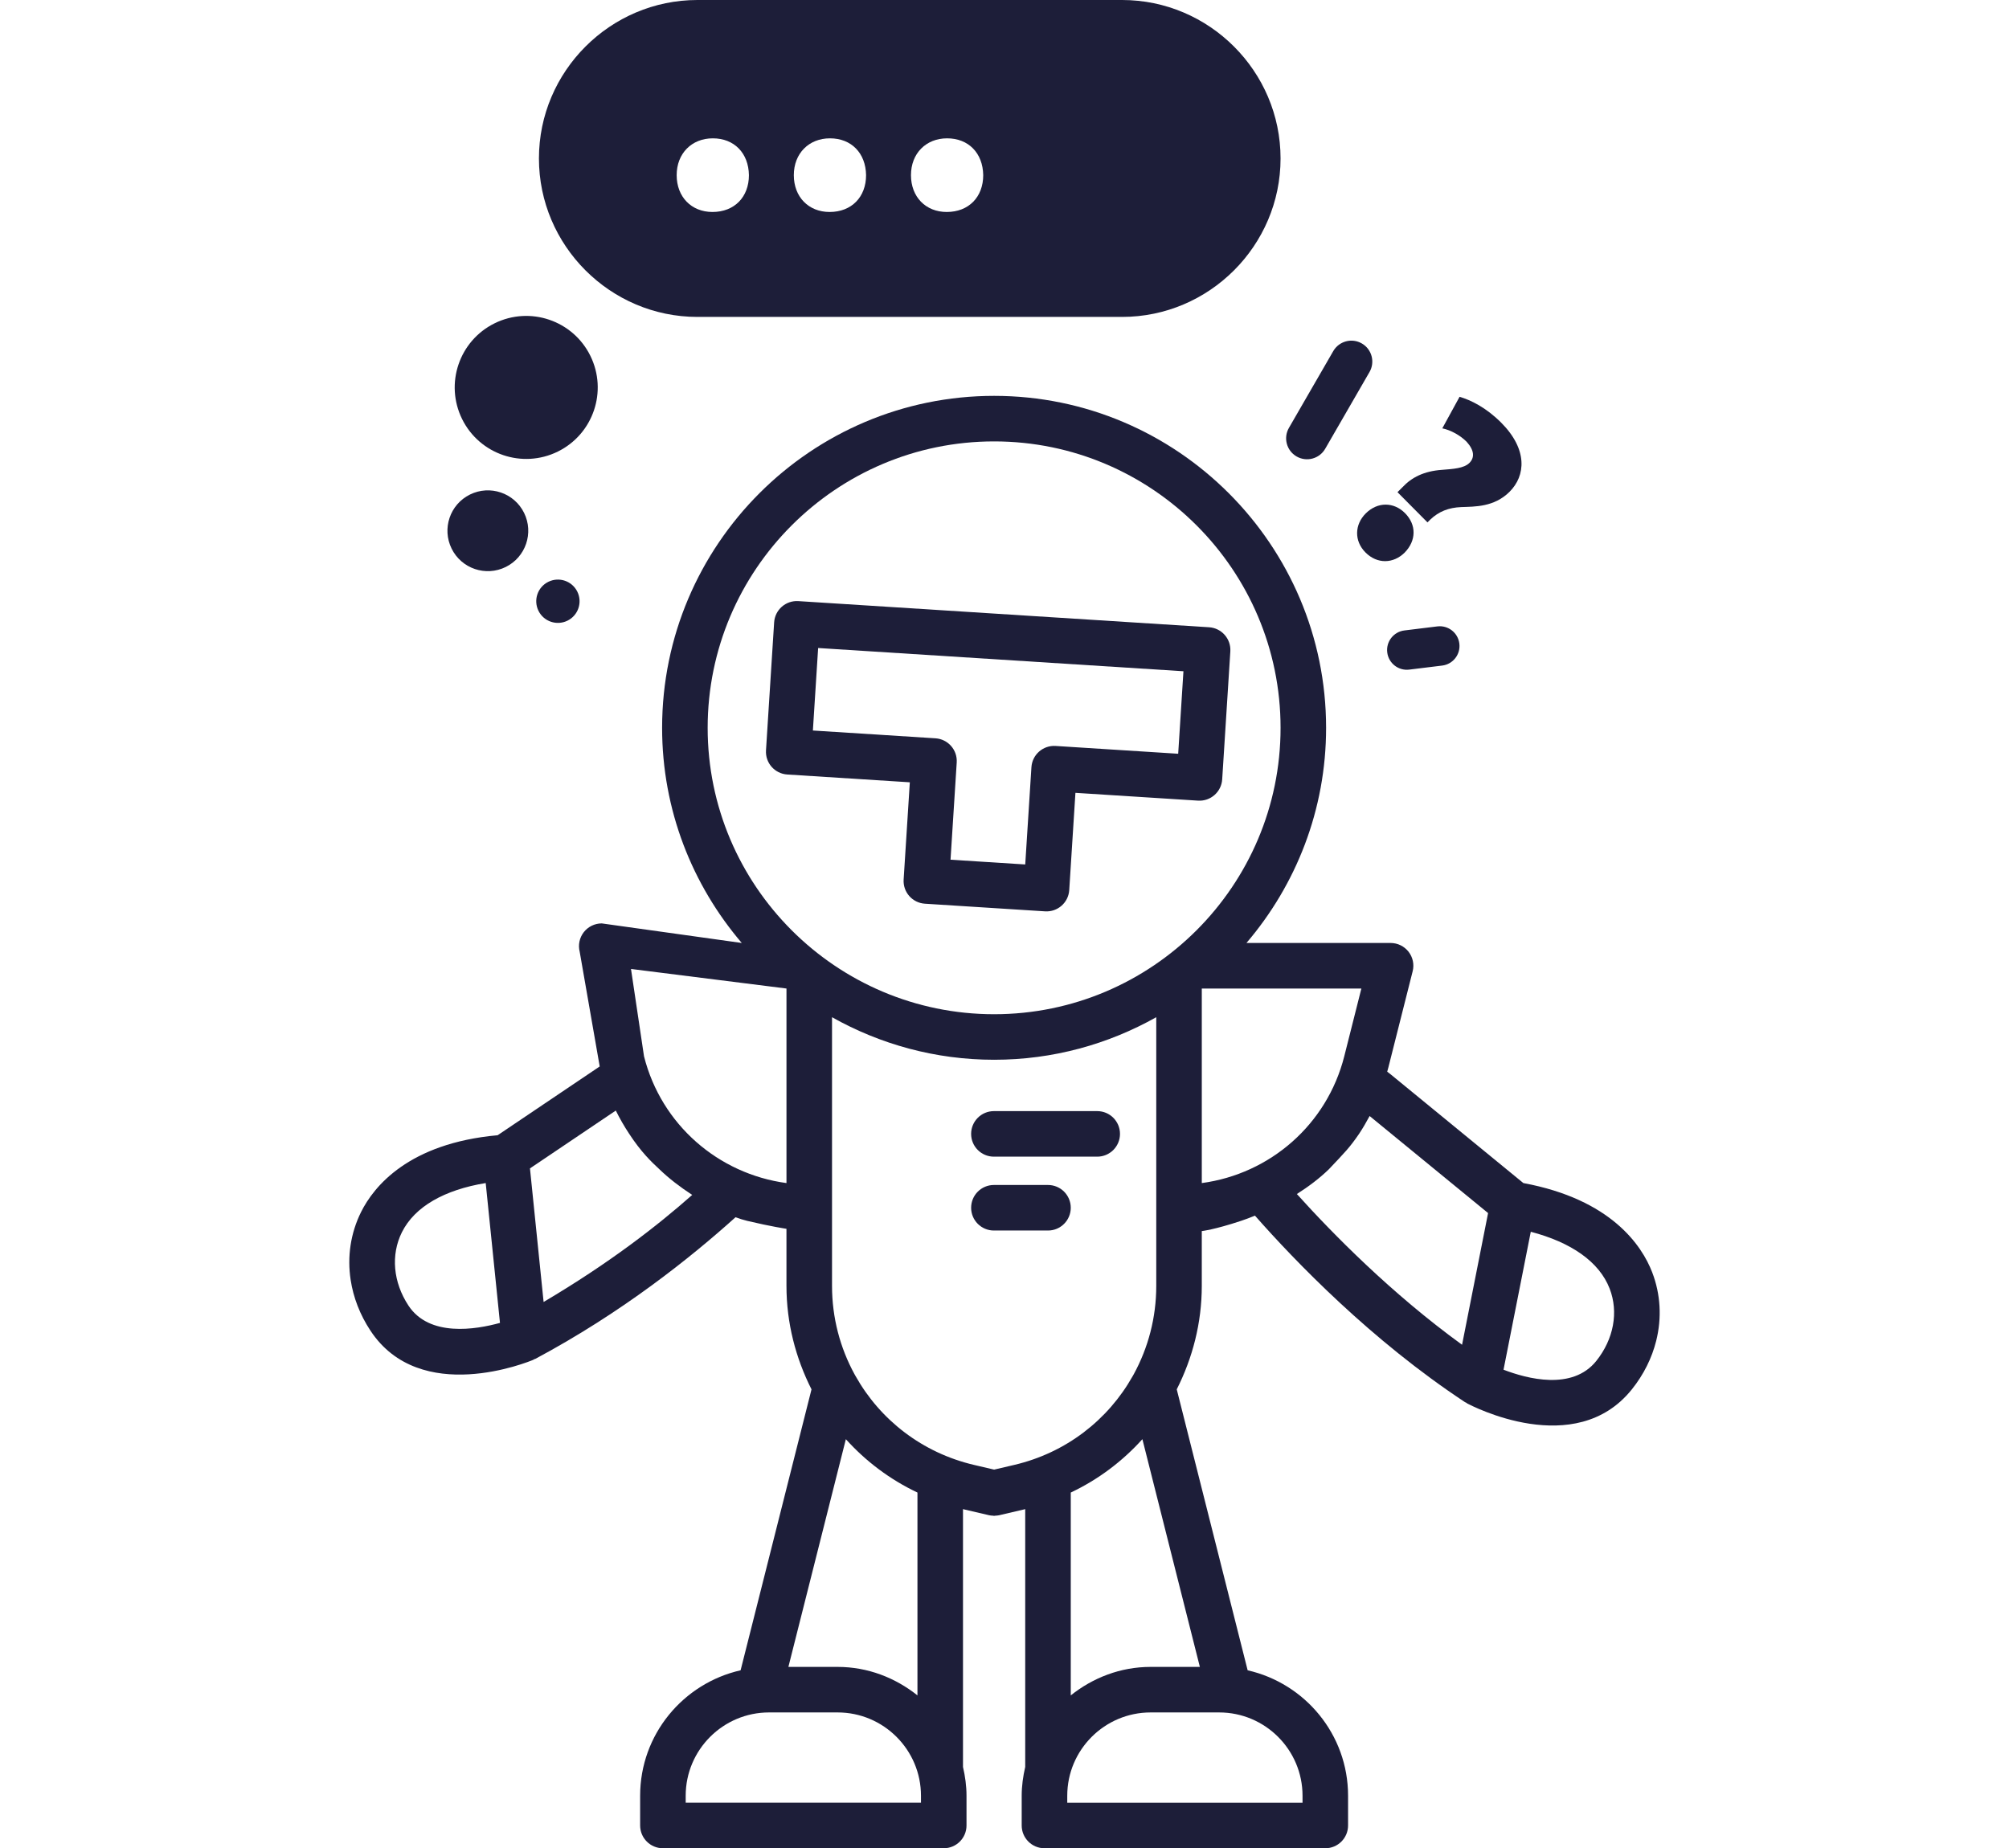 <?xml version="1.0" encoding="UTF-8"?><svg id="Ebene_2" xmlns="http://www.w3.org/2000/svg" height='250' viewBox="0 0 271.703 383.291"><defs><style>.cls-1{fill:#1d1e39;}</style></defs><g id="Ebene_1-2"><g><path class="cls-1" d="M178.267,130.08l-42.585-2.71-42.585-2.71c-2.605-.166-4.846,1.808-5.012,4.412l-1.688,26.534c-.166,2.605,1.808,4.846,4.412,5.012l25.411,1.617-1.283,20.165c-.166,2.605,1.808,4.846,4.412,5.012l12.462,.793,12.452,.792c2.605,.166,4.847-1.808,5.012-4.412l1.283-20.165,25.42,1.618c2.604,.166,4.846-1.808,5.012-4.412l1.688-26.534c.166-2.605-1.808-4.846-4.412-5.012Zm-6.401,26.234l-25.42-1.618c-2.605-.166-4.846,1.808-5.012,4.412l-1.283,20.165-7.74-.493-7.75-.493,1.283-20.165c.166-2.605-1.808-4.846-4.412-5.012l-25.411-1.617,1.089-17.109,37.873,2.41,37.872,2.41-1.089,17.109Z"/><path class="cls-1" d="M159.799,235.147c0-2.61-2.112-4.722-4.722-4.722h-21.423c-2.61,0-4.722,2.112-4.722,4.722s2.112,4.722,4.722,4.722h21.423c2.61,0,4.722-2.112,4.722-4.722Z"/><path class="cls-1" d="M144.869,245.743h-11.214c-2.61,0-4.722,2.112-4.722,4.722s2.112,4.722,4.722,4.722h11.214c2.61,0,4.722-2.112,4.722-4.722s-2.112-4.722-4.722-4.722Z"/><path class="cls-1" d="M270.146,263.843c-2.136-5.541-8.514-15.125-26.708-18.498l-27.528-22.553-.706-.546c.08-.293,.167-.583,.242-.878l5.035-19.938c.36-1.411,.046-2.905-.849-4.058-.894-1.144-2.269-1.817-3.726-1.817h-29.887c10.272-12.028,16.515-27.595,16.515-44.617,0-37.958-30.876-68.843-68.834-68.843s-68.843,30.885-68.843,68.843c0,17.022,6.244,32.589,16.519,44.617l-29.033-4.058c-1.457,0-2.831,.673-3.726,1.817-.895,1.153-1.208,2.647-.849,4.058l4.151,23.791-21.168,14.265c-18.428,1.661-25.673,10.609-28.316,15.927-2.185,4.4-2.889,9.274-2.157,14.078,.551,3.62,1.917,7.199,4.089,10.497,10.331,15.713,32.833,6.476,33.779,6.071,.075-.031,.122-.097,.195-.132,.063-.03,.135-.016,.197-.049,18.015-9.612,32.283-21.051,41.547-29.389,.864,.318,1.685,.579,2.429,.756,4.932,1.173,8.128,1.644,8.128,1.644v11.836c0,7.703,1.918,14.971,5.192,21.462l-14.701,58.257c-11.902,2.698-20.832,13.315-20.832,26.012v6.17c0,2.61,2.112,4.722,4.722,4.722h58.229c2.61,0,4.722-2.112,4.722-4.722v-6.17c0-2.059-.285-4.043-.729-5.969v-53.476c.048,.011,.091,.034,.138,.045l5.293,1.236c.268,.062,.533,.075,.798,.089,.062,.002,.117,.031,.179,.031,.015,0,.031-.005,.046-.005s.031,.005,.046,.005c.06,0,.115-.028,.175-.03,.267-.015,.534-.028,.812-.09l5.284-1.236c.045-.01,.084-.031,.129-.042v53.473c-.443,1.926-.729,3.91-.729,5.969v6.17c0,2.61,2.112,4.722,4.722,4.722h58.229c2.61,0,4.722-2.112,4.722-4.722v-6.17c0-12.694-8.925-23.308-20.822-26.009l-14.702-58.262c3.275-6.49,5.192-13.758,5.192-21.461v-11.365s2.549-.262,8.12-2.113c.921-.306,1.899-.673,2.906-1.086,8.377,9.512,24.143,25.873,43.576,38.695,.058,.038,.13,.031,.19,.067,.07,.042,.111,.111,.184,.15,.904,.492,22.447,11.787,34.196-2.885,2.47-3.081,4.163-6.518,5.049-10.07,1.176-4.716,.93-9.634-.835-14.218Zm-257.893,6.896c-3.17-4.825-3.679-10.503-1.359-15.176,2.666-5.357,8.855-8.821,17.386-10.223l2.958,29.004c-5.041,1.392-14.651,2.986-18.986-3.606Zm28.032-.732l-2.828-27.704,17.798-11.994c.823,1.662,1.744,3.262,2.754,4.792,2.474,3.797,4.646,5.868,6.311,7.405,1.938,1.874,4.31,3.694,6.78,5.296-7.18,6.346-17.015,14.038-30.815,22.205Zm50.358-24.661c-14.15-1.903-25.957-12.132-29.538-26.282l-2.702-18.121,32.24,4.058v40.346Zm12.315,53.116c4.128,4.577,9.122,8.353,14.844,11.064v42.066c-4.567-3.64-10.272-5.908-16.554-5.908h-10.207l11.916-47.222Zm15.573,75.386h-48.785v-1.448c0-9.526,7.756-17.273,17.282-17.273h14.221c9.526,0,17.282,7.746,17.282,17.273v1.448Zm19.33-70.051l-4.164,.973-4.164-.973c-10.736-2.513-19.448-9.334-24.541-18.384-.079-.151-.153-.293-.247-.435-2.979-5.462-4.658-11.706-4.658-18.309v-55.717c9.952,5.596,21.407,8.823,33.615,8.823s23.663-3.228,33.615-8.825v55.719c0,6.604-1.68,12.849-4.66,18.311-.093,.141-.167,.281-.245,.43-5.093,9.051-13.808,15.874-24.551,18.387Zm59.787,68.604v1.448h-48.785v-1.448c0-9.526,7.756-17.273,17.282-17.273h14.221c9.527,0,17.282,7.746,17.282,17.273Zm-21.287-26.717h-10.216c-6.281,0-11.986,2.268-16.554,5.908v-42.064c5.726-2.713,10.722-6.491,14.852-11.069l11.917,47.225Zm-42.659-135.353c-32.757,0-59.4-26.643-59.4-59.391s26.643-59.4,59.4-59.4,59.391,26.647,59.391,59.4-26.643,59.391-59.391,59.391Zm43.058-5.33h33.089l-3.55,14.064c-3.581,14.15-15.388,24.379-29.539,26.282v-40.346Zm53.966,73.875c-14.659-10.638-26.844-23.038-34.253-31.258,2.392-1.517,4.674-3.237,6.607-5.107,3.389-3.583,4.317-4.487,6.31-7.402,.78-1.181,1.5-2.407,2.169-3.667l24.563,20.124-5.396,27.311Zm27.839,3.352c-4.967,6.206-14.36,3.703-19.24,1.824l5.65-28.607c8.364,2.191,14.203,6.217,16.357,11.8,1.877,4.859,.84,10.465-2.768,14.983Z"/><path class="cls-1" d="M224.149,107.741c1.744-1.652,3.762-2.474,6.409-2.582,2.805-.108,6.794,.026,10.005-3.161,3.37-3.344,3.786-8.794-1.683-14.305-3.148-3.172-6.341-4.725-8.669-5.405l-3.58,6.543c1.776,.362,3.747,1.476,5.045,2.784,1.652,1.823,1.646,3.324,.576,4.387-1.15,1.141-3.402,1.251-5.733,1.439-3.675,.263-6.247,1.556-8.151,3.603l-1.031,1.023,6.217,6.265,.595-.59Z"/><path class="cls-1" d="M210.693,114.562c2.44,2.458,5.797,2.353,8.137,.031,2.419-2.479,2.471-5.757,.071-8.176-2.321-2.339-5.678-2.392-8.137,.048-2.339,2.322-2.431,5.718-.071,8.097Z"/><path class="cls-1" d="M225.605,129.904l-6.83,.838c-2.243,.275-3.839,2.317-3.563,4.56s2.317,3.839,4.56,3.563l6.83-.838c2.243-.275,3.839-2.317,3.563-4.56s-2.317-3.839-4.56-3.563Z"/><path class="cls-1" d="M196.416,94.661c2.075,1.198,4.729,.487,5.928-1.588l9.19-15.918c1.198-2.076,.487-4.729-1.588-5.928-2.075-1.198-4.729-.487-5.928,1.588l-9.19,15.918c-1.198,2.076-.487,4.729,1.588,5.928Z"/><path class="cls-1" d="M41.264,120.659c-2.225,1.097-3.138,3.79-2.041,6.014,1.097,2.225,3.79,3.138,6.015,2.041s3.138-3.79,2.041-6.014-3.79-3.138-6.014-2.041Z"/><path class="cls-1" d="M32.431,117.583c4.15-2.047,5.854-7.07,3.808-11.219-2.047-4.15-7.07-5.854-11.219-3.808-4.15,2.047-5.854,7.07-3.808,11.219,2.047,4.15,7.07,5.854,11.219,3.808Z"/><path class="cls-1" d="M43.24,93.642c7.344-3.622,10.36-12.511,6.739-19.855-3.622-7.344-12.511-10.361-19.855-6.739-7.344,3.622-10.36,12.511-6.739,19.855,3.622,7.344,12.511,10.361,19.855,6.739Z"/><path class="cls-1" d="M72.178,65.722h88.052c18.074,0,32.861-14.788,32.861-32.861h0c0-18.074-14.787-32.861-32.861-32.861H72.178c-18.074,0-32.861,14.788-32.861,32.861h0c0,18.074,14.788,32.861,32.861,32.861ZM123.949,28.688c4.437,0,7.418,3.054,7.491,7.636,0,4.509-2.982,7.636-7.564,7.636-4.364,0-7.418-3.127-7.418-7.636s3.128-7.636,7.491-7.636Zm-24.291,0c4.437,0,7.418,3.054,7.491,7.636,0,4.509-2.982,7.636-7.564,7.636-4.364,0-7.418-3.127-7.418-7.636s3.127-7.636,7.491-7.636Zm-24.291,0c4.436,0,7.418,3.054,7.491,7.636,0,4.509-2.982,7.636-7.564,7.636-4.364,0-7.418-3.127-7.418-7.636s3.127-7.636,7.491-7.636Z"/></g></g></svg>
